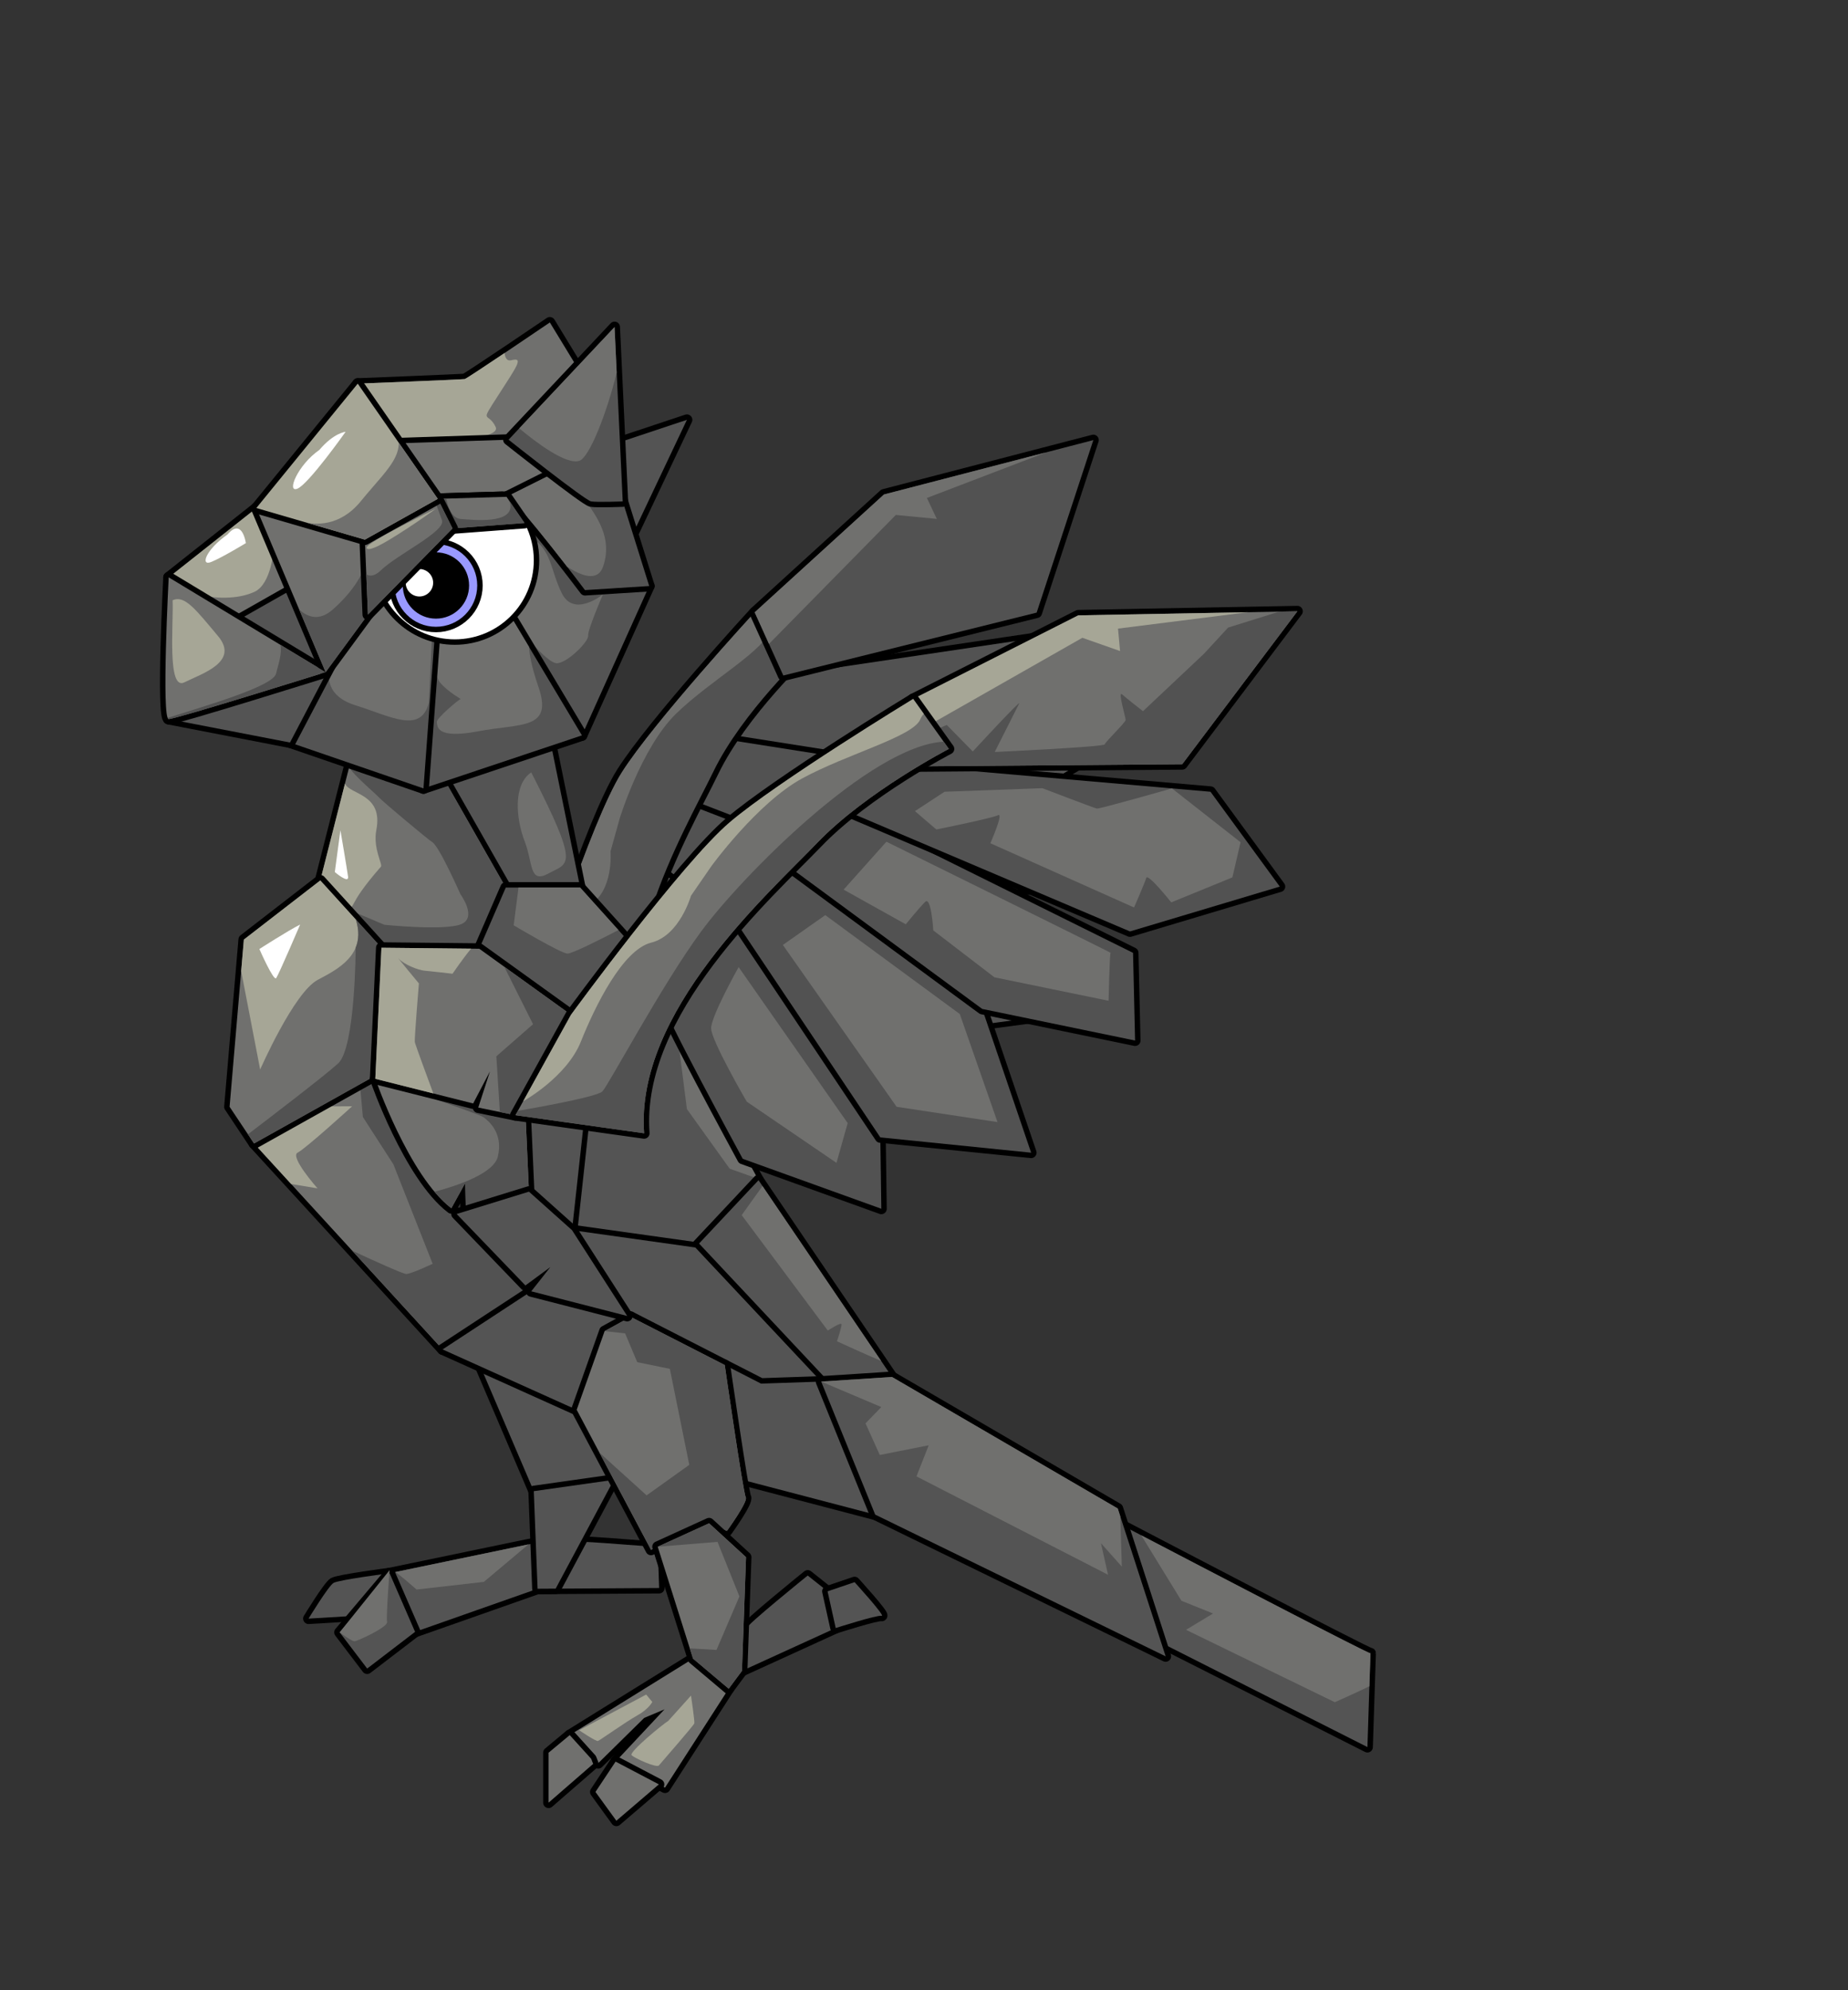 <?xml version="1.0" encoding="iso-8859-1"?>
<!-- Generator: Adobe Illustrator 22.0.1, SVG Export Plug-In . SVG Version: 6.00 Build 0)  -->
<svg version="1.1" id="&#x421;&#x43B;&#x43E;&#x439;_1"
	 xmlns="http://www.w3.org/2000/svg" xmlns:xlink="http://www.w3.org/1999/xlink" x="0px" y="0px" viewBox="0 0 340 366"
	 style="enable-background:new 0 0 340 366;" xml:space="preserve">
<rect x="0" y="0" width="340" height="366" fill="#333333" stroke="none"/>
<g>
	<g>
		<g>
			<g>
				<g>
					<g>
						<g>
							<g>
								<g>
									<g>
										<g>
											<g>
												<g>
													<g>
														
															<path style="fill:none;stroke:#000000;stroke-width:2;stroke-linecap:round;stroke-linejoin:round;stroke-miterlimit:22.926;" d="
															M120.944,158.403l-6.242,18.454c-1.681-0.493,23.914,23.701,23.914,23.701l27.788,2.897l-4.827-12.486
															L120.944,158.403z"/>
													</g>
													<g>
														<path style="fill:#525252;" d="M120.944,158.403l-6.242,18.454c-1.681-0.493,23.914,23.701,23.914,23.701
															l27.788,2.897l-4.827-12.486L120.944,158.403z"/>
													</g>
													<g>
														
															<path style="fill:none;stroke:#000000;stroke-width:2;stroke-linecap:round;stroke-linejoin:round;stroke-miterlimit:22.926;" d="
															M120.944,158.403l40.634,32.566l27.696-3.707l-18.019-23.164c0,0-45.544-17.79-44.245-17.081
															C128.308,147.728,120.944,158.403,120.944,158.403z"/>
													</g>
													<g>
														<path style="fill:#525252;" d="M120.944,158.403l40.634,32.566l27.696-3.707l-18.019-23.164
															c0,0-45.544-17.79-44.245-17.081C128.308,147.728,120.944,158.403,120.944,158.403"/>
													</g>
													<g>
														
															<polygon style="fill:none;stroke:#000000;stroke-width:2;stroke-linecap:round;stroke-linejoin:round;stroke-miterlimit:22.926;" points="
															127.009,147.019 171.254,164.099 200.373,163.169 194.303,147.863 135.185,135.237 														"/>
													</g>
													<g>
														<polygon style="fill:#525252;" points="127.009,147.019 171.254,164.099 200.373,163.169 194.303,147.863 
															135.185,135.237 														"/>
													</g>
													<g>
														
															<polygon style="fill:none;stroke:#000000;stroke-width:2;stroke-linecap:round;stroke-linejoin:round;stroke-miterlimit:22.926;" points="
															135.185,135.237 144.115,124.232 197.526,116.301 215.967,130.01 192.368,144.234 														"/>
													</g>
													<g>
														<polygon style="fill:#525252;" points="135.185,135.237 144.115,124.232 197.526,116.301 215.967,130.01 
															192.368,144.234 														"/>
													</g>
													<g>
														
															<path style="fill:none;stroke:#000000;stroke-width:2;stroke-linecap:round;stroke-linejoin:round;stroke-miterlimit:22.926;" d="
															M119.501,200.257l-23.954,2.28l3.293-19.983c0,0,9.745-31.325,15.568-40.514s24.44-29.431,24.44-29.431l9.567,7.259
															c0,0-11.825,11.016-17.165,22.038C125.911,152.927,109.978,179.347,119.501,200.257z"/>
													</g>
													<g>
														<path style="fill:#525252;" d="M119.501,200.257l-23.954,2.28l3.293-19.983c0,0,9.745-31.325,15.568-40.514
															s24.44-29.431,24.44-29.431l9.567,7.259c0,0-11.825,11.016-17.165,22.038
															C125.911,152.927,109.978,179.347,119.501,200.257"/>
													</g>
													<g>
														<path style="fill:#70706E;" d="M96.004,199.766l2.837-17.212c0,0,9.745-31.325,15.568-40.514
															s24.44-29.431,24.44-29.431l2.858,2.168c-0.153,0.336-0.251,0.703-0.267,1.11
															c-0.134,3.345-10.732,9.195-17.077,15.391c-6.345,6.196-10.348,19.236-10.348,19.236l-1.683,6.055
															c0,0,0.604,7.455-3.982,9.917c-4.587,2.462-5.807,13.472-6.009,20.341S96.004,199.766,96.004,199.766L96.004,199.766z
															"/>
													</g>
													<g>
														
															<polygon style="fill:none;stroke:#000000;stroke-width:2;stroke-linecap:round;stroke-linejoin:round;stroke-miterlimit:22.926;" points="
															138.849,112.609 162.633,90.937 201.155,80.936 190.726,112.664 144.115,124.232 														"/>
													</g>
													<g>
														<polygon style="fill:#525252;" points="138.849,112.609 162.633,90.937 201.155,80.936 190.726,112.664 
															144.115,124.232 														"/>
													</g>
													<g>
														<polygon style="fill:#70706E;" points="138.849,112.609 162.633,90.937 192.463,83.193 170.532,91.58 172.353,95.431 
															164.815,94.702 141.482,118.42 														"/>
													</g>
													<g>
														
															<polygon style="fill:none;stroke:#000000;stroke-width:2;stroke-linecap:round;stroke-linejoin:round;stroke-miterlimit:22.926;" points="
															81.904,143.657 101.416,137.132 106.741,163.231 93.053,163.231 														"/>
													</g>
													<g>
														<polygon style="fill:#545454;" points="81.904,143.657 101.416,137.132 106.741,163.231 93.053,163.231 
																													"/>
													</g>
													<g>
														
															<path style="fill:none;stroke:#000000;stroke-width:2;stroke-linecap:round;stroke-linejoin:round;stroke-miterlimit:22.926;" d="
															M68.866,197.919l-22.125,12.375l34.688,37.875l16.313-10.688c0,0-9.562-9.562-16.5-17.25
															C74.303,212.544,68.866,197.919,68.866,197.919z"/>
													</g>
													<g>
														<path style="fill:#70706E;" d="M68.866,197.919l-22.125,12.375l34.688,37.875l16.313-10.688
															c0,0-9.562-9.562-16.5-17.25C74.303,212.544,68.866,197.919,68.866,197.919"/>
													</g>
													<g>
														
															<polygon style="fill:none;stroke:#000000;stroke-width:2;stroke-linecap:round;stroke-linejoin:round;stroke-miterlimit:22.926;" points="
															64.424,140.359 58.928,161.919 70.178,174.294 88.178,174.481 93.053,163.231 81.904,143.657 														"/>
													</g>
													<g>
														<polygon style="fill:#70706E;" points="64.424,140.359 58.928,161.919 70.178,174.294 88.178,174.481 93.053,163.231 
															81.904,143.657 														"/>
													</g>
													<g>
														<path style="fill:#525252;" d="M79.553,154.889c1.313,0.844,5.156,9.563,5.156,9.563s3.188,4.313,0.094,5.531
															c-3.094,1.219-14.063,0.094-14.063,0.094l-7.123-3l1.865,2.052l4.696,5.165l18,0.187l4.875-11.25l-11.15-19.574
															l-17.957-3.462c-0.376,1.196,4.647,5.248,5.856,6.538C70.535,147.514,78.576,154.261,79.553,154.889"/>
													</g>
													<g>
														<path style="fill:#A6A696;" d="M69.24,152.639c1.308-6.726-4.904-6.46-5.771-8.533l-4.541,17.812l4.689,5.158
															c2.273-0.35-0.284,0.028,6.467-7.688C70.444,158.977,68.584,156.014,69.24,152.639"/>
													</g>
													<g>
														
															<path style="fill:none;stroke:#000000;stroke-width:2;stroke-linecap:round;stroke-linejoin:round;stroke-miterlimit:22.926;" d="
															M70.318,81.617l23.25-0.75l12.281-13.875l-4.687-7.688c0,0-15.187,10.312-15.656,10.406s-19.688,0.844-19.688,0.844
															L70.318,81.617z"/>
													</g>
													<g>
														<path style="fill:#70706E;" d="M70.318,81.617l23.25-0.75l12.281-13.875l-4.687-7.688
															c0,0-15.187,10.312-15.656,10.406s-19.688,0.844-19.688,0.844L70.318,81.617z"/>
													</g>
													<g>
														<path style="fill:#A6A696;" d="M73.433,81.516l6.756-0.218c5.585-0.335,11.793-1.086,11.002-2.773
															c-1.406-3-3.094-0.282,0.469-5.813c3.563-5.531,4.688-7.031,2.438-6.469c-0.841,0.21-1.158-0.43-1.26-1.32
															c-3.626,2.432-7.111,4.743-7.332,4.787c-0.469,0.094-19.688,0.844-19.688,0.844l7.549,10.867L73.433,81.516z"/>
													</g>
													<g>
														
															<polygon style="fill:none;stroke:#000000;stroke-width:2;stroke-linecap:round;stroke-linejoin:round;stroke-miterlimit:22.926;" points="
															47.162,93.429 31.037,106.179 43.937,113.969 53.536,108.523 														"/>
													</g>
													<g>
														<polygon style="fill:#A6A696;" points="47.162,93.429 31.037,106.179 43.937,113.969 53.536,108.523 														
															"/>
													</g>
													<g>
														<path style="fill:#70706E;" d="M46.799,108.851c-3.162,1.441-7.267,1.236-10.519,0.495l7.656,4.624l9.6-5.447
															l-3.187-7.547C50.349,100.976,49.962,107.41,46.799,108.851"/>
													</g>
													<g>
														
															<polygon style="fill:none;stroke:#000000;stroke-width:2;stroke-linecap:round;stroke-linejoin:round;stroke-miterlimit:22.926;" points="
															107.068,135.242 119.443,107.773 96.494,96.181 93.95,113.323 														"/>
													</g>
													<g>
														<polygon style="fill:#545454;" points="107.068,135.242 119.443,107.773 96.494,96.181 93.95,113.323 														
															"/>
													</g>
													<g>
														<path style="fill:#70706E;" d="M94.423,114.113c0,0,6.143,8.192,8.206,7.864s5.719-4.079,5.578-5.063
															s2.719-7.594,2.719-7.594s-5.297,4.313-7.547-0.187c-2.147-4.296-1.872-8.172-5.787-10.302
															c0.402,1.332,0.618,2.745,0.618,4.208c0,4.016-1.628,7.651-4.26,10.283L94.423,114.113z"/>
													</g>
													<g>
														
															<polygon style="fill:none;stroke:#000000;stroke-width:2;stroke-linecap:round;stroke-linejoin:round;stroke-miterlimit:22.926;" points="
															77.911,144.992 107.068,135.242 93.95,113.323 79.969,117.107 														"/>
													</g>
													<g>
														<polygon style="fill:#545454;" points="77.911,144.992 107.068,135.242 93.95,113.323 79.969,117.107 														
															"/>
													</g>
													<g>
														<path style="fill:#70706E;" d="M80.766,117.292c-0.309,1.215-1.387,6.372,0.207,8.247s4.031,3.047,3.75,3.047
															s-4.5,3.563-4.359,4.219c0.141,0.656-0.328,3.188,7.594,1.687c7.922-1.5,13.828-0.235,11.109-8.156
															c-1.323-3.854-1.68-6.089-1.73-7.356l-3.386-5.657c-2.632,2.632-6.267,4.259-10.283,4.259
															C82.673,117.582,81.703,117.482,80.766,117.292"/>
													</g>
													<g>
														
															<polygon style="fill:none;stroke:#000000;stroke-width:2;stroke-linecap:round;stroke-linejoin:round;stroke-miterlimit:22.926;" points="
															53.349,136.554 77.911,144.992 79.969,117.107 70.813,109.847 57.528,117.974 														"/>
													</g>
													<g>
														<polygon style="fill:#545454;" points="53.349,136.554 77.911,144.992 79.969,117.107 70.813,109.847 57.528,117.974 
																													"/>
													</g>
													<g>
														<path style="fill:#70706E;" d="M78.897,129.248l0.578-12.279c-2.28-0.686-4.325-1.916-5.983-3.54
															c-1.066-1.044-1.973-2.252-2.678-3.581l-3.121,3.177l-6.982,9.505l-0.084,0.16c-0.307,1.824-0.597,5.346,4.783,7.023
															C71.919,131.74,77.406,135.025,78.897,129.248"/>
													</g>
													<g>
														
															<polygon style="fill:none;stroke:#000000;stroke-width:2;stroke-linecap:round;stroke-linejoin:round;stroke-miterlimit:22.926;" points="
															31.037,132.242 53.349,136.554 60.711,122.528 														"/>
													</g>
													<g>
														<polygon style="fill:#545454;" points="31.037,132.242 53.349,136.554 60.711,122.528 														"/>
													</g>
													<g>
														
															<polygon style="fill:none;stroke:#000000;stroke-width:2;stroke-linecap:round;stroke-linejoin:round;stroke-miterlimit:22.926;" points="
															114.058,81.306 126.38,77.21 116.441,98.188 114.568,92.21 														"/>
													</g>
													<g>
														<polygon style="fill:#545454;" points="114.058,81.306 126.38,77.21 116.441,98.188 114.568,92.21 														"/>
													</g>
													<g>
														
															<polygon style="fill:none;stroke:#000000;stroke-width:2;stroke-linecap:round;stroke-linejoin:round;stroke-miterlimit:22.926;" points="
															93.193,91.367 101.443,87.242 93.568,80.867 70.318,81.617 80.536,91.742 														"/>
													</g>
													<g>
														<polygon style="fill:#70706E;" points="93.193,91.367 101.443,87.242 93.568,80.867 70.318,81.617 80.536,91.742 
																													"/>
													</g>
													<g>
														
															<polygon style="fill:none;stroke:#000000;stroke-width:2;stroke-linecap:round;stroke-linejoin:round;stroke-miterlimit:22.926;" points="
															43.937,113.969 44.027,114.024 59.911,123.617 53.547,108.548 53.536,108.523 														"/>
													</g>
													<g>
														<polygon style="fill:#545454;" points="43.937,113.969 44.027,114.024 59.911,123.617 53.547,108.548 53.536,108.523 
																													"/>
													</g>
													<g>
														
															<path style="fill:none;stroke:#000000;stroke-width:2;stroke-linecap:round;stroke-linejoin:round;stroke-miterlimit:22.926;" d="
															M31.037,106.179l28.875,17.438c0,0-27.517,8.625-28.875,8.625S31.037,106.179,31.037,106.179z"/>
													</g>
													<g>
														<path style="fill:#70706E;" d="M31.037,106.179l28.875,17.438c0,0-27.517,8.625-28.875,8.625
															S31.037,106.179,31.037,106.179"/>
													</g>
													<g>
														
															<path style="fill:none;stroke:#000000;stroke-width:2;stroke-linecap:round;stroke-linejoin:round;stroke-miterlimit:22.926;" d="
															M69.125,103.04c0,4.07,1.672,7.749,4.367,10.388c2.623,2.569,6.214,4.154,10.175,4.154
															c8.031,0,14.542-6.511,14.543-14.542c0-4.766-2.293-8.997-5.836-11.648l-11.837,0.351L70.21,97.519l-0.01,0.024
															C69.507,99.239,69.125,101.095,69.125,103.04z"/>
													</g>
													<g>
														<path style="fill:#FFFFFF;" d="M69.125,103.04c0,4.07,1.672,7.749,4.367,10.388c2.623,2.569,6.214,4.154,10.175,4.154
															c8.031,0,14.542-6.511,14.543-14.542c0-4.766-2.293-8.997-5.836-11.648l-11.837,0.351L70.21,97.519l-0.01,0.024
															C69.507,99.239,69.125,101.095,69.125,103.04"/>
													</g>
													<g>
														
															<ellipse style="fill:none;stroke:#000000;stroke-width:2;stroke-linecap:round;stroke-linejoin:round;stroke-miterlimit:22.926;" cx="80.21" cy="107.678" rx="7.595" ry="7.595"/>
													</g>
													<g>
														<path style="fill:#9999FF;" d="M80.207,100.081c4.194,0,7.595,3.401,7.595,7.595s-3.401,7.595-7.595,7.595
															c-4.195,0-7.595-3.401-7.595-7.595S76.012,100.081,80.207,100.081"/>
													</g>
													<g>
														<path d="M80.207,101.579c3.367,0,6.097,2.73,6.097,6.097s-2.73,6.097-6.097,6.097s-6.097-2.73-6.097-6.097
															C74.11,104.308,76.84,101.579,80.207,101.579"/>
													</g>
													<g>
														<path style="fill:#FFFFFF;" d="M77.166,104.647c1.395,0,2.526,1.131,2.526,2.526s-1.131,2.526-2.526,2.526
															c-1.395,0-2.526-1.131-2.526-2.526S75.771,104.647,77.166,104.647"/>
													</g>
													<g>
														
															<path style="fill:none;stroke:#000000;stroke-width:2;stroke-linecap:round;stroke-linejoin:round;stroke-miterlimit:22.926;" d="
															M101.04,87.443l-7.848,3.924c1.088-0.544,14.438,17.156,14.438,17.156l11.813-0.75l-4.875-15.563L101.04,87.443z"/>
													</g>
													<g>
														<path style="fill:#545454;" d="M101.04,87.443l-7.848,3.924c1.088-0.544,14.438,17.156,14.438,17.156l11.813-0.75
															l-4.875-15.563L101.04,87.443z"/>
													</g>
													<g>
														
															<polygon style="fill:none;stroke:#000000;stroke-width:2;stroke-linecap:round;stroke-linejoin:round;stroke-miterlimit:22.926;" points="
															47.161,93.429 59.911,123.617 67.693,113.024 67.13,99.242 														"/>
													</g>
													<g>
														<polygon style="fill:#70706E;" points="47.161,93.429 59.911,123.617 67.693,113.024 67.13,99.242 														"/>
													</g>
													<g>
														<path style="fill:#545454;" d="M61.179,112.137c-2.465,2.151-4.588,1.367-6.132-0.038l2.481,5.874l2.076,4.917
															l0.307,0.726l0.8-1.089l6.982-9.505l-0.05-1.237l-0.252-6.175l-0.081-1.995
															C67.309,103.616,66.335,107.637,61.179,112.137"/>
													</g>
													<g>
														<path style="fill:#A6A696;" d="M31.755,110.398c0.188,4.312-1.031,16.687,2.156,15.094
															c3.188-1.594,10.219-3.75,6.188-8.531C36.068,112.179,34.005,109.367,31.755,110.398"/>
													</g>
													<g>
														<path style="fill:#525252;" d="M50.786,123.898c-0.575,2.382-13.527,6.059-19.943,8.132
															c0.057,0.139,0.122,0.212,0.194,0.212c1.036,0,17.293-5.019,24.947-7.4c2.38-0.74,3.928-1.225,3.928-1.225
															l-0.888-0.536l-2.328-1.406l-5.104-3.082C51.921,120.247,51.227,122.073,50.786,123.898"/>
													</g>
													<g>
														<path style="fill:#70706E;" d="M98.951,97.422c1.83,2.241,3.786,4.734,5.377,6.788
															c2.738,1.784,5.677,2.811,6.644-0.046c0.066-0.195,0.126-0.388,0.179-0.58c1.53-5.515-2.186-9.558-3.964-12.316
															c-1.107-0.765-2.666-1.921-4.336-3.187l-1.81-0.638l-7.848,3.924C93.639,91.144,96.147,93.989,98.951,97.422"/>
													</g>
													<g>
														
															<path style="fill:none;stroke:#000000;stroke-width:2;stroke-linecap:round;stroke-linejoin:round;stroke-miterlimit:22.926;" d="
															M93.568,80.867l19.5-20.719l1.5,32.063c0,0-4.688,0.187-5.813,0C107.63,92.022,93.568,80.867,93.568,80.867z"/>
													</g>
													<g>
														<path style="fill:#545454;" d="M93.568,80.867l19.5-20.719l1.5,32.063c0,0-4.688,0.187-5.813,0
															C107.63,92.022,93.568,80.867,93.568,80.867"/>
													</g>
													<g>
														<path style="fill:#70706E;" d="M95.537,78.775c3.011,2.537,8.567,6.729,11.028,5.983
															c1.866-0.566,5.097-8.841,6.894-16.245l-0.391-8.365L95.537,78.775z"/>
													</g>
													<g>
														
															<polygon style="fill:none;stroke:#000000;stroke-width:2;stroke-linecap:round;stroke-linejoin:round;stroke-miterlimit:22.926;" points="
															80.536,91.742 93.193,91.367 96.494,96.181 83.255,97.18 														"/>
													</g>
													<g>
														<polygon style="fill:#70706E;" points="80.536,91.742 93.193,91.367 96.494,96.181 83.255,97.18 														"/>
													</g>
													<g>
														<path style="fill:#525252;" d="M83.255,97.18l13.238-0.998l-1.791-2.613l-0.953-1.39
															c0.058,0.178,0.1,0.346,0.128,0.506c0.652,3.784-6.885,2.919-9.109,2.761c-1.626-0.116-2.353-2.157-2.671-3.75
															l-1.561,0.046L83.255,97.18z"/>
													</g>
													<g>
														
															<polygon style="fill:none;stroke:#000000;stroke-width:2;stroke-linecap:round;stroke-linejoin:round;stroke-miterlimit:22.926;" points="
															67.693,113.024 83.255,97.18 80.536,91.742 67.13,99.242 														"/>
													</g>
													<g>
														<polygon style="fill:#70706E;" points="67.693,113.024 83.255,97.18 80.536,91.742 67.13,99.242 														"/>
													</g>
													<g>
														<path style="fill:#525252;" d="M81.313,95.68c0.74,2.034-8.23,6.288-11.235,9.201
															c-0.262,0.254-0.511,0.453-0.748,0.602c-0.772,0.488-1.412,0.454-1.939,0.129l0.252,6.175l0.05,1.237l3.121-3.177
															l1.805-1.838l1.638-1.667l4.51-4.592l1.637-1.667l2.852-2.903l-2.719-5.438l-0.542,0.303L81.313,95.68z"/>
													</g>
													<g>
														
															<polygon style="fill:none;stroke:#000000;stroke-width:2;stroke-linecap:round;stroke-linejoin:round;stroke-miterlimit:22.926;" points="
															65.817,70.554 47.161,93.429 67.13,99.242 80.536,91.742 														"/>
													</g>
													<g>
														<polygon style="fill:#A6A696;" points="65.817,70.554 47.161,93.429 67.13,99.242 80.536,91.742 														"/>
													</g>
													<g>
														<path style="fill:#70706E;" d="M66.393,92.164c-3.923,4.828-8.542,4.29-10.193,3.896l10.93,3.182l3.08-1.723
															l9.785-5.474l0.542-0.303l-7.104-10.226l-0.066-0.095c0.001,0.032,0.001,0.065,0.001,0.097
															c-0.002,0.854-0.226,1.677-0.619,2.507C71.62,86.41,69.093,88.841,66.393,92.164"/>
													</g>
													<g>
														<path style="fill:#FFFFFF;" d="M58.753,82.743c-4.031,2.813-6.094,7.969-4.031,7.125s8.86-10.453,8.86-10.453
															S61.472,79.556,58.753,82.743"/>
													</g>
													<g>
														<path style="fill:#FFFFFF;" d="M41.859,98.291c-4.031,2.813-5.063,5.906-3,5.062c2.062-0.844,6.375-3.469,6.375-3.469
															S44.577,95.103,41.859,98.291"/>
													</g>
													<g>
														<path style="fill:#A6A696;" d="M67.472,100.745c0,0-0.148,1.13,4.258-1.542c4.406-2.672,8.445-5.63,8.445-5.63
															S67.155,99.852,67.472,100.745"/>
													</g>
													<g>
														<path style="fill:#70706E;" d="M97.74,142.046c-3.375,2.25-2.813,8.531-1.219,12.656s0.797,7.922,4.453,5.907
															C104.631,158.593,106.74,159.671,97.74,142.046"/>
													</g>
													<g>
														
															<polygon style="fill:none;stroke:#000000;stroke-width:2;stroke-linecap:round;stroke-linejoin:round;stroke-miterlimit:22.926;" points="
															88.178,174.481 93.053,163.231 106.741,163.231 119.022,176.875 105.053,186.625 														"/>
													</g>
													<g>
														<polygon style="fill:#545454;" points="88.178,174.481 93.053,163.231 106.741,163.231 119.022,176.875 
															105.053,186.625 														"/>
													</g>
													<g>
														<path style="fill:#70706E;" d="M95.397,163.231l-0.891,6.941c0,0,8.672,5.156,9.891,5.203
															c0.853,0.033,6.23-2.69,9.38-4.327l-7.036-7.817H95.397z"/>
													</g>
													<g>
														<path style="fill:#525252;" d="M72.382,214.138l7.219,18.282c0,0-3.938,1.875-4.875,1.875
															c-0.56,0-5.797-2.372-9.928-4.285l16.631,18.159l16.313-10.688c0,0-9.562-9.562-16.5-17.25
															c-6.189-6.858-11.184-19.238-12.19-21.829c-0.122-0.314-0.185-0.484-0.185-0.484l-2.638,1.476l0.53,6.025
															L72.382,214.138z"/>
													</g>
													<g>
														
															<polygon style="fill:none;stroke:#000000;stroke-width:2;stroke-linecap:round;stroke-linejoin:round;stroke-miterlimit:22.926;" points="
															88.399,251.307 98.209,274.236 112.937,272.148 113.772,260.361 														"/>
													</g>
													<g>
														<polygon style="fill:#545454;" points="88.399,251.307 98.209,274.236 112.937,272.148 113.772,260.361 
																													"/>
													</g>
													<g>
														
															<path style="fill:none;stroke:#000000;stroke-width:2;stroke-linecap:round;stroke-linejoin:round;stroke-miterlimit:22.926;" d="
															M71.678,289.33l25.55-5.304c6.54-1.358,16.791,0.167,23.78,0.431l0.264,7.592l-22.365,0.133l-22.541,7.93
															L71.678,289.33z"/>
													</g>
													<g>
														<path style="fill:#545454;" d="M71.678,289.33l25.55-5.304c6.54-1.358,16.791,0.167,23.78,0.431l0.264,7.592
															l-22.365,0.133l-22.541,7.93L71.678,289.33z"/>
													</g>
													<g>
														
															<polygon style="fill:none;stroke:#000000;stroke-width:2;stroke-linecap:round;stroke-linejoin:round;stroke-miterlimit:22.926;" points="
															98.209,274.236 98.907,292.181 102.231,292.161 112.937,272.148 														"/>
													</g>
													<g>
														<polygon style="fill:#545454;" points="98.209,274.236 98.907,292.181 102.231,292.161 112.937,272.148 
																													"/>
													</g>
													<g>
														<path style="fill:#A6A696;" d="M54.757,211.982c1.5-0.75,10.031-8.531,10.031-8.531l-5.861,0.027l-12.186,6.816
															l6.829,7.456l4.844,0.795C58.413,218.545,53.257,212.732,54.757,211.982"/>
													</g>
													<g>
														
															<polygon style="fill:none;stroke:#000000;stroke-width:2;stroke-linecap:round;stroke-linejoin:round;stroke-miterlimit:22.926;" points="
															58.928,161.919 44.866,172.794 42.241,203.544 46.741,210.294 68.866,197.919 70.178,174.294 														"/>
													</g>
													<g>
														<polygon style="fill:#70706E;" points="58.928,161.919 44.866,172.794 42.241,203.544 46.741,210.294 68.866,197.919 
															70.178,174.294 														"/>
													</g>
													<g>
														<path style="fill:#A6A696;" d="M58.459,180.201c3.611-1.921,9.048-4.597,7.023-11.072l-6.554-7.21l-14.062,10.875
															l-0.494,5.789c1.159,6.003,3.494,18.118,3.494,18.118S54.053,182.544,58.459,180.201"/>
													</g>
													<g>
														<path style="fill:#525252;" d="M65.44,174.272c0,0-0.044,18.397-3.231,21.303c-2.42,2.206-12.079,9.599-16.592,13.033
															l1.124,1.685l22.125-12.375l1.313-23.625l-4.696-5.165C66.129,171.198,66.014,172.88,65.44,174.272"/>
													</g>
													<g>
														
															<polygon style="fill:none;stroke:#000000;stroke-width:2;stroke-linecap:round;stroke-linejoin:round;stroke-miterlimit:22.926;" points="
															123.399,187.908 139.554,217.049 127.928,229.424 105.241,226.237 108.054,200.549 														"/>
													</g>
													<g>
														<polygon style="fill:#545454;" points="123.399,187.908 139.554,217.049 127.928,229.424 105.241,226.237 
															108.054,200.549 														"/>
													</g>
													<g>
														<polygon style="fill:#70706E;" points="124.743,190.331 139.389,216.753 134.255,214.937 126.38,203.968 
															124.651,190.441 														"/>
													</g>
													<g>
														
															<path style="fill:none;stroke:#000000;stroke-width:2;stroke-linecap:round;stroke-linejoin:round;stroke-miterlimit:22.926;" d="
															M134.702,168.48l-12.492,16.319c-1.429-0.862,14.437,28.312,14.437,28.312l25.5,9.188l-0.187-13.125L134.702,168.48z"
															/>
													</g>
													<g>
														<path style="fill:#525252;" d="M134.702,168.48l-12.492,16.319c-1.429-0.862,14.437,28.312,14.437,28.312l25.5,9.188
															l-0.187-13.125L134.702,168.48z"/>
													</g>
													<g>
														
															<path style="fill:none;stroke:#000000;stroke-width:2;stroke-linecap:round;stroke-linejoin:round;stroke-miterlimit:22.926;" d="
															M134.702,168.48l27.258,40.694l27.75,2.813l-9-26.438c0,0-37.176-27.607-36.188-26.625
															C145.511,159.905,134.702,168.48,134.702,168.48z"/>
													</g>
													<g>
														<path style="fill:#525252;" d="M134.702,168.48l27.258,40.694l27.75,2.813l-9-26.438c0,0-37.176-27.607-36.188-26.625
															C145.511,159.905,134.702,168.48,134.702,168.48"/>
													</g>
													<g>
														
															<polygon style="fill:none;stroke:#000000;stroke-width:2;stroke-linecap:round;stroke-linejoin:round;stroke-miterlimit:22.926;" points="
															144.522,158.924 180.71,185.549 208.835,191.361 208.46,175.236 156.498,149.471 														"/>
													</g>
													<g>
														<polygon style="fill:#525252;" points="144.522,158.924 180.71,185.549 208.835,191.361 208.46,175.236 
															156.498,149.471 														"/>
													</g>
													<g>
														
															<polygon style="fill:none;stroke:#000000;stroke-width:2;stroke-linecap:round;stroke-linejoin:round;stroke-miterlimit:22.926;" points="
															156.498,149.471 168.918,140.939 222.71,145.611 235.46,163.048 207.897,171.299 														"/>
													</g>
													<g>
														<polygon style="fill:#525252;" points="156.498,149.471 168.918,140.939 222.71,145.611 235.46,163.048 
															207.897,171.299 														"/>
													</g>
													<g>
														<path style="fill:#70706E;" d="M153.897,213.86l-16.5-11.25c0,0-6.563-11.25-6.563-13.5s5.063-11.25,5.063-11.25
															l20.063,28.688L153.897,213.86z"/>
													</g>
													<g>
														<polygon style="fill:#70706E;" points="143.21,172.61 164.96,203.548 183.522,206.36 176.585,186.485 
															151.835,168.298 144.034,173.782 														"/>
													</g>
													<g>
														<path style="fill:#70706E;" d="M155.21,163.61l7.875-8.813c0,0,41.437,20.438,41.25,20.438s-0.375,8.813-0.375,8.813
															l-21-4.313l-11.25-8.625c0,0-0.375-6.375-1.5-5.25s-3.563,4.125-3.563,4.125L155.21,163.61z"/>
													</g>
													<g>
														<path style="fill:#70706E;" d="M168.335,149.173l5.437-3.563l18-0.656c0,0,9.563,3.656,10.031,3.75
															c0.469,0.094,13.818-3.708,13.818-3.708l12.619,9.896l-1.5,6.469l-11.25,4.594c0,0-4.312-5.438-4.594-4.5
															c-0.281,0.938-2.25,5.438-2.25,5.438l-26.438-11.813c0,0,2.531-5.719,1.406-5.156
															c-1.125,0.563-11.344,2.625-11.344,2.625L168.335,149.173z"/>
													</g>
													<g>
														
															<polygon style="fill:none;stroke:#000000;stroke-width:2;stroke-linecap:round;stroke-linejoin:round;stroke-miterlimit:22.926;" points="
															168.007,128.543 198.382,113.169 238.695,112.419 217.507,140.545 168.918,140.939 														"/>
													</g>
													<g>
														<polygon style="fill:#70706E;" points="168.007,128.543 198.382,113.169 238.695,112.419 217.507,140.545 
															168.918,140.939 														"/>
													</g>
													<g>
														<path style="fill:#525252;" d="M235.349,112.482l3.346-0.062l-21.188,28.125l-48.589,0.395l-0.388-5.283
															c2.769-1.101,5.665-2.329,5.665-2.329l4.781,4.875c0,0,9-9.75,8.531-8.813c-0.469,0.938-4.5,8.907-4.5,8.907
															s20.157-0.937,20.25-1.406c0.094-0.469,3.844-4.031,3.844-4.5s-1.5-5.438-0.657-4.688
															c0.844,0.75,3.844,3.094,3.844,3.094l11.25-10.594l4.406-4.782L235.349,112.482z"/>
													</g>
													<g>
														<polygon style="fill:#A6A696;" points="168.007,128.543 198.382,113.169 229.599,112.589 205.695,115.607 
															206.07,119.732 199.132,117.294 168.462,134.741 														"/>
													</g>
													<g>
														
															<polygon style="fill:none;stroke:#000000;stroke-width:2;stroke-linecap:round;stroke-linejoin:round;stroke-miterlimit:22.926;" points="
															139.554,217.049 164.116,253.239 151.085,254.083 127.928,229.424 														"/>
													</g>
													<g>
														<polygon style="fill:#545454;" points="139.554,217.049 164.116,253.239 151.085,254.083 127.928,229.424 
																													"/>
													</g>
													<g>
														
															<polygon style="fill:none;stroke:#000000;stroke-width:2;stroke-linecap:round;stroke-linejoin:round;stroke-miterlimit:22.926;" points="
															105.241,226.237 127.928,229.424 151.085,254.083 140.022,254.458 116.022,242.177 														"/>
													</g>
													<g>
														<polygon style="fill:#545454;" points="105.241,226.237 127.928,229.424 151.085,254.083 140.022,254.458 
															116.022,242.177 														"/>
													</g>
													<g>
														
															<polygon style="fill:none;stroke:#000000;stroke-width:2;stroke-linecap:round;stroke-linejoin:round;stroke-miterlimit:22.926;" points="
															81.428,248.169 108.522,260.365 116.022,242.177 97.741,237.481 														"/>
													</g>
													<g>
														<polygon style="fill:#545454;" points="81.428,248.169 108.522,260.365 116.022,242.177 97.741,237.481 
																													"/>
													</g>
													<g>
														<path style="fill:#70706E;" d="M140.284,218.125l-3.825,5.346l15.844,21.234c0,0,2.531-1.688,2.531-1.125
															s-0.844,3.094-0.844,3.094s5.628,2.579,8.122,3.612L140.284,218.125z"/>
													</g>
													<g>
														
															<polygon style="fill:none;stroke:#000000;stroke-width:2;stroke-linecap:round;stroke-linejoin:round;stroke-miterlimit:22.926;" points="
															133.34,251.039 140.022,254.458 151.085,254.083 161.021,278.55 133.084,271.237 														"/>
													</g>
													<g>
														<polygon style="fill:#545454;" points="133.34,251.039 140.022,254.458 151.085,254.083 161.021,278.55 
															133.084,271.237 														"/>
													</g>
													<g>
														
															<path style="fill:none;stroke:#000000;stroke-width:2;stroke-linecap:round;stroke-linejoin:round;stroke-miterlimit:22.926;" d="
															M206.69,280.643c0,0,45.457,23.781,45.457,23.406s-0.563,17.25-0.563,17.25l-37.929-19.168L206.69,280.643z"/>
													</g>
													<g>
														<path style="fill:#545454;" d="M206.69,280.643c0,0,45.457,23.781,45.457,23.406s-0.563,17.25-0.563,17.25
															l-37.929-19.168L206.69,280.643z"/>
													</g>
													<g>
														
															<polygon style="fill:none;stroke:#000000;stroke-width:2;stroke-linecap:round;stroke-linejoin:round;stroke-miterlimit:22.926;" points="
															151.085,254.083 164.116,253.239 205.646,277.424 214.459,304.612 161.021,278.55 														"/>
													</g>
													<g>
														<polygon style="fill:#545454;" points="151.085,254.083 164.116,253.239 205.646,277.424 214.459,304.612 
															161.021,278.55 														"/>
													</g>
													<g>
														
															<path style="fill:none;stroke:#000000;stroke-width:2;stroke-linecap:round;stroke-linejoin:round;stroke-miterlimit:22.926;" d="
															M116.022,242.177l-4.782,2.625l-5.139,14.473l13.671,25.746l10.688-4.875l3.281,1.406c0,0,3.938-5.437,3.469-6.187
															c-0.469-0.75-3.869-24.326-3.869-24.326L116.022,242.177z"/>
													</g>
													<g>
														<path style="fill:#70706E;" d="M116.022,242.177l-4.782,2.625l-5.139,14.473l13.671,25.746l10.688-4.875l3.281,1.406
															c0,0,3.938-5.437,3.469-6.187c-0.469-0.75-3.869-24.326-3.869-24.326L116.022,242.177z"/>
													</g>
													<g>
														<path style="fill:#525252;" d="M123.241,251.74l3.573,17.658l-7.851,5.609l-8.681-7.859l9.49,17.874l10.688-4.875
															l3.281,1.406c0,0,3.938-5.437,3.469-6.187c-0.469-0.75-3.869-24.326-3.869-24.326l-17.318-8.862l-4.782,2.625
															l3.77,0.414l2.23,5.297L123.241,251.74z"/>
													</g>
													<g>
														<path style="fill:#70706E;" d="M209.974,282.36l7.391,12.033l5.813,2.344l-4.969,3l27.376,13.313
															c0,0,3.487-1.542,6.358-2.924c0.111-3.405,0.204-6.228,0.204-6.076C252.147,304.363,220.413,287.813,209.974,282.36"
															/>
													</g>
													<g>
														<polygon style="fill:#70706E;" points="170.865,265.799 168.615,271.518 203.865,289.611 202.552,283.799 
															206.396,288.112 206.112,278.859 205.646,277.424 164.116,253.239 151.085,254.083 162.146,258.767 159.24,261.768 
															161.865,267.58 														"/>
													</g>
													<g>
														
															<path style="fill:none;stroke:#000000;stroke-width:2;stroke-linecap:round;stroke-linejoin:round;stroke-miterlimit:22.926;" d="
															M71.678,289.33c0,0-9.375,1.217-10.313,1.779c-0.938,0.562-4.594,6.563-4.594,6.563s15.469-0.844,15-1.125
															C71.303,296.266,71.678,289.33,71.678,289.33z"/>
													</g>
													<g>
														<path style="fill:#545454;" d="M71.678,289.33c0,0-9.375,1.217-10.313,1.779c-0.938,0.562-4.594,6.563-4.594,6.563
															s15.469-0.844,15-1.125C71.303,296.266,71.678,289.33,71.678,289.33"/>
													</g>
													<g>
														
															<polygon style="fill:none;stroke:#000000;stroke-width:2;stroke-linecap:round;stroke-linejoin:round;stroke-miterlimit:22.926;" points="
															71.678,289.33 62.49,300.203 67.553,306.859 76.366,300.111 														"/>
													</g>
													<g>
														<polygon style="fill:#545454;" points="71.678,289.33 62.49,300.203 67.553,306.859 76.366,300.111 														"/>
													</g>
													<g>
														<path style="fill:#70706E;" d="M72.677,289.122c0.27-0.056,3.968,3.204,3.968,3.204l12.375-1.406l8.207-6.895
															L72.677,289.122z"/>
													</g>
													<g>
														<path style="fill:#70706E;" d="M62.49,300.203c0,0,2.249,1.686,2.765,1.639c0.516-0.047,6.14-2.578,5.953-3.563
															c-0.187-0.984,0.469-9.516,0.469-9.516L62.49,300.203z"/>
													</g>
													<g>
														
															<polygon style="fill:none;stroke:#000000;stroke-width:2;stroke-linecap:round;stroke-linejoin:round;stroke-miterlimit:22.926;" points="
															97.317,219.156 105.241,226.237 107.363,206.853 96.703,205.356 														"/>
													</g>
													<g>
														<polygon style="fill:#545454;" points="97.317,219.156 105.241,226.237 107.363,206.853 96.703,205.356 
																													"/>
													</g>
													<g>
														
															<path style="fill:none;stroke:#000000;stroke-width:2;stroke-linecap:round;stroke-linejoin:round;stroke-miterlimit:22.926;" d="
															M83.04,222.204c-7.809-5.952-13.989-23.802-13.989-23.802l27.653,6.954l0.614,13.8l-11.625,3.094l-0.094-4.687
															L83.04,222.204z"/>
													</g>
													<g>
														<path style="fill:#70706E;" d="M83.04,222.204c-7.809-5.952-13.989-23.802-13.989-23.802l27.653,6.954l0.614,13.8
															l-11.625,3.094l-0.094-4.687L83.04,222.204z"/>
													</g>
													<g>
														<path style="fill:#525252;" d="M88.974,205.469c0.844,0.656,3.656,2.813,2.625,7.219
															c-0.734,3.137-7.502,5.371-11.341,6.398c-0.109,0.029-0.216,0.057-0.32,0.085c0.996,1.184,2.033,2.22,3.102,3.035
															l2.559-4.641l0.094,4.687l11.625-3.094l-0.614-13.8l-1.643-0.413l-0.126-0.032l-2.994-0.753l-3.795-0.954l-1.09-0.274
															l-0.004,0.007l-7.325-1.845l-10.677-2.69C69.051,198.402,88.13,204.812,88.974,205.469"/>
													</g>
													<g>
														
															<polygon style="fill:none;stroke:#000000;stroke-width:2;stroke-linecap:round;stroke-linejoin:round;stroke-miterlimit:22.926;" points="
															88.178,174.481 70.178,174.294 69.051,198.402 87.053,202.938 90.147,197.032 87.99,203.688 94.834,205.094 
															105.053,186.625 														"/>
													</g>
													<g>
														<polygon style="fill:#70706E;" points="88.178,174.481 70.178,174.294 69.051,198.402 87.053,202.938 90.147,197.032 
															87.99,203.688 94.834,205.094 105.053,186.625 														"/>
													</g>
													<g>
														<path style="fill:#A6A696;" d="M77.069,180.86c0,0-4.593-5.531-3.656-4.5c0.937,1.031,3.562,2.062,4.687,2.156
															c1.125,0.094,5.156,0.563,5.156,0.563s2.011-2.947,3.419-4.613l-16.498-0.172l-1.128,24.109l10.677,2.69
															c-1.057-2.849-3.336-9.02-3.408-9.451C76.226,191.079,77.069,180.86,77.069,180.86"/>
													</g>
													<g>
														<polygon style="fill:#525252;" points="98.069,188.36 91.319,194.266 91.963,204.504 94.834,205.094 105.053,186.625 
															92.776,177.79 														"/>
													</g>
													<g>
														
															<path style="fill:none;stroke:#000000;stroke-width:2;stroke-linecap:round;stroke-linejoin:round;stroke-miterlimit:22.926;" d="
															M118.507,208.418l-23.673-3.324l10.219-18.469c0,0,20.392-27.895,29.204-35.395s33.75-22.688,33.75-22.688
															l6.563,9.188c0,0-15.188,7.875-24.188,17.25S116.819,186.105,118.507,208.418z"/>
													</g>
													<g>
														<path style="fill:#70706E;" d="M118.507,208.418l-23.673-3.324l10.219-18.469c0,0,20.392-27.895,29.204-35.395
															s33.75-22.688,33.75-22.688l6.563,9.188c0,0-15.188,7.875-24.188,17.25S116.819,186.105,118.507,208.418"/>
													</g>
													<g>
														<path style="fill:#525252;" d="M118.507,208.418l-23.505-3.3l0.279-0.831c0,0,14.413-2.431,15.538-3.556
															s10.875-19.5,18.188-29.438c7.313-9.938,31.1-34.16,44.613-34.893l0.95,1.33c0,0-15.188,7.875-24.188,17.25
															S116.819,186.105,118.507,208.418"/>
													</g>
													<g>
														<path style="fill:#A6A696;" d="M96.251,202.533l8.802-15.908c0,0,20.392-27.895,29.204-35.395
															s33.75-22.688,33.75-22.688l1.96,2.744c-0.265,0.287-0.488,0.619-0.648,1.006c-1.312,3.188-13.5,6.375-21.75,10.875
															s-16.688,16.125-16.688,16.125l-3.75,5.438c0,0-2.063,7.313-7.313,8.625s-10.312,11.625-12.938,18.188
															C104.257,198.106,96.251,202.533,96.251,202.533L96.251,202.533z"/>
													</g>
													<g>
														
															<polygon style="fill:none;stroke:#000000;stroke-width:2;stroke-linecap:round;stroke-linejoin:round;stroke-miterlimit:22.926;" points="
															97.317,219.156 105.241,226.237 115.392,242.015 97.741,237.481 101.255,233.031 96.666,236.401 84.018,223.262 
																													"/>
													</g>
													<g>
														<polygon style="fill:#545454;" points="97.317,219.156 105.241,226.237 115.392,242.015 97.741,237.481 
															101.255,233.031 96.666,236.401 84.018,223.262 														"/>
													</g>
													<g>
														<path style="fill:#FFFFFF;" d="M55.223,170.033c-2.25,1.125-7.5,4.5-7.5,4.5s2.625,6,3.094,5.344
															C51.286,179.22,55.223,170.033,55.223,170.033"/>
													</g>
													<g>
														<path style="fill:#FFFFFF;" d="M62.63,152.689l-1.031,7.688c0,0,2.625,2.25,2.438,0.844
															C63.849,159.814,62.63,152.689,62.63,152.689"/>
													</g>
													<g>
														
															<polygon style="fill:none;stroke:#000000;stroke-width:2;stroke-linecap:round;stroke-linejoin:round;stroke-miterlimit:22.926;" points="
															104.821,319.098 110.071,324.254 118.527,315.932 122.258,314.364 113.258,323.973 122.352,328.754 134.071,310.567 
															127.508,305.035 														"/>
													</g>
													<g>
														<polygon style="fill:#70706E;" points="104.821,319.098 110.071,324.254 118.527,315.932 122.258,314.364 
															113.258,323.973 122.352,328.754 134.071,310.567 127.508,305.035 														"/>
													</g>
													<g>
														
															<path style="fill:none;stroke:#000000;stroke-width:2;stroke-linecap:round;stroke-linejoin:round;stroke-miterlimit:22.926;" d="
															M137.54,299.316c-0.744-0.027,11.062-9.563,11.062-9.563l3.656,2.906l1.5,6.75l-17.25,7.875L137.54,299.316z"/>
													</g>
													<g>
														<path style="fill:#545454;" d="M137.54,299.316c-0.744-0.027,11.062-9.563,11.062-9.563l3.656,2.906l1.5,6.75
															l-17.25,7.875L137.54,299.316z"/>
													</g>
													<g>
														
															<path style="fill:none;stroke:#000000;stroke-width:2;stroke-linecap:round;stroke-linejoin:round;stroke-miterlimit:22.926;" d="
															M152.258,292.66l4.969-1.688c0,0,5.813,6.375,4.969,6.188c-0.844-0.187-8.438,2.25-8.438,2.25L152.258,292.66z"/>
													</g>
													<g>
														<path style="fill:#545454;" d="M152.258,292.66l4.969-1.688c0,0,5.813,6.375,4.969,6.188
															c-0.844-0.187-8.438,2.25-8.438,2.25L152.258,292.66z"/>
													</g>
													<g>
														
															<polygon style="fill:none;stroke:#000000;stroke-width:2;stroke-linecap:round;stroke-linejoin:round;stroke-miterlimit:22.926;" points="
															104.821,319.098 100.93,322.332 100.93,331.52 109.133,324.395 108.763,323.452 														"/>
													</g>
													<g>
														<polygon style="fill:#70706E;" points="104.821,319.098 100.93,322.332 100.93,331.52 109.133,324.395 
															108.763,323.452 														"/>
													</g>
													<g>
														
															<polygon style="fill:none;stroke:#000000;stroke-width:2;stroke-linecap:round;stroke-linejoin:round;stroke-miterlimit:22.926;" points="
															113.258,323.973 109.555,329.551 113.399,334.848 121.22,328.158 														"/>
													</g>
													<g>
														<polygon style="fill:#70706E;" points="113.258,323.973 109.555,329.551 113.399,334.848 121.22,328.158 
																													"/>
													</g>
													<g>
														<path style="fill:#A6A696;" d="M118.884,311.642l-12.328,6.563c0,0,3.094,2.109,3.469,1.969
															c0.375-0.141,5.11-3.516,7.219-4.688s2.766-2.484,2.766-2.484L118.884,311.642z"/>
													</g>
													<g>
														<path style="fill:#A6A696;" d="M122.961,316.471c-0.938,0.562-7.313,5.766-6.75,6.328
															c0.562,0.562,4.594,2.391,5.016,1.875s6.422-7.359,6.516-7.734s-0.609-5.109-0.609-5.109L122.961,316.471z"/>
													</g>
													<g>
														
															<polygon style="fill:none;stroke:#000000;stroke-width:2;stroke-linecap:round;stroke-linejoin:round;stroke-miterlimit:22.926;" points="
															121.008,284.457 127.508,305.035 134.071,310.567 136.508,307.285 137.258,286.379 130.459,280.146 														"/>
													</g>
													<g>
														<polygon style="fill:#70706E;" points="121.008,284.457 127.508,305.035 134.071,310.567 136.508,307.285 
															137.258,286.379 130.459,280.146 														"/>
													</g>
													<g>
														<polygon style="fill:#525252;" points="136.04,293.593 131.822,303.437 126.913,303.152 127.508,305.035 
															134.071,310.567 136.508,307.285 137.258,286.379 130.459,280.146 121.008,284.457 132.009,283.562 														"/>
													</g>
												</g>
											</g>
										</g>
									</g>
								</g>
							</g>
						</g>
					</g>
				</g>
			</g>
		</g>
	</g>
</g>
</svg>
